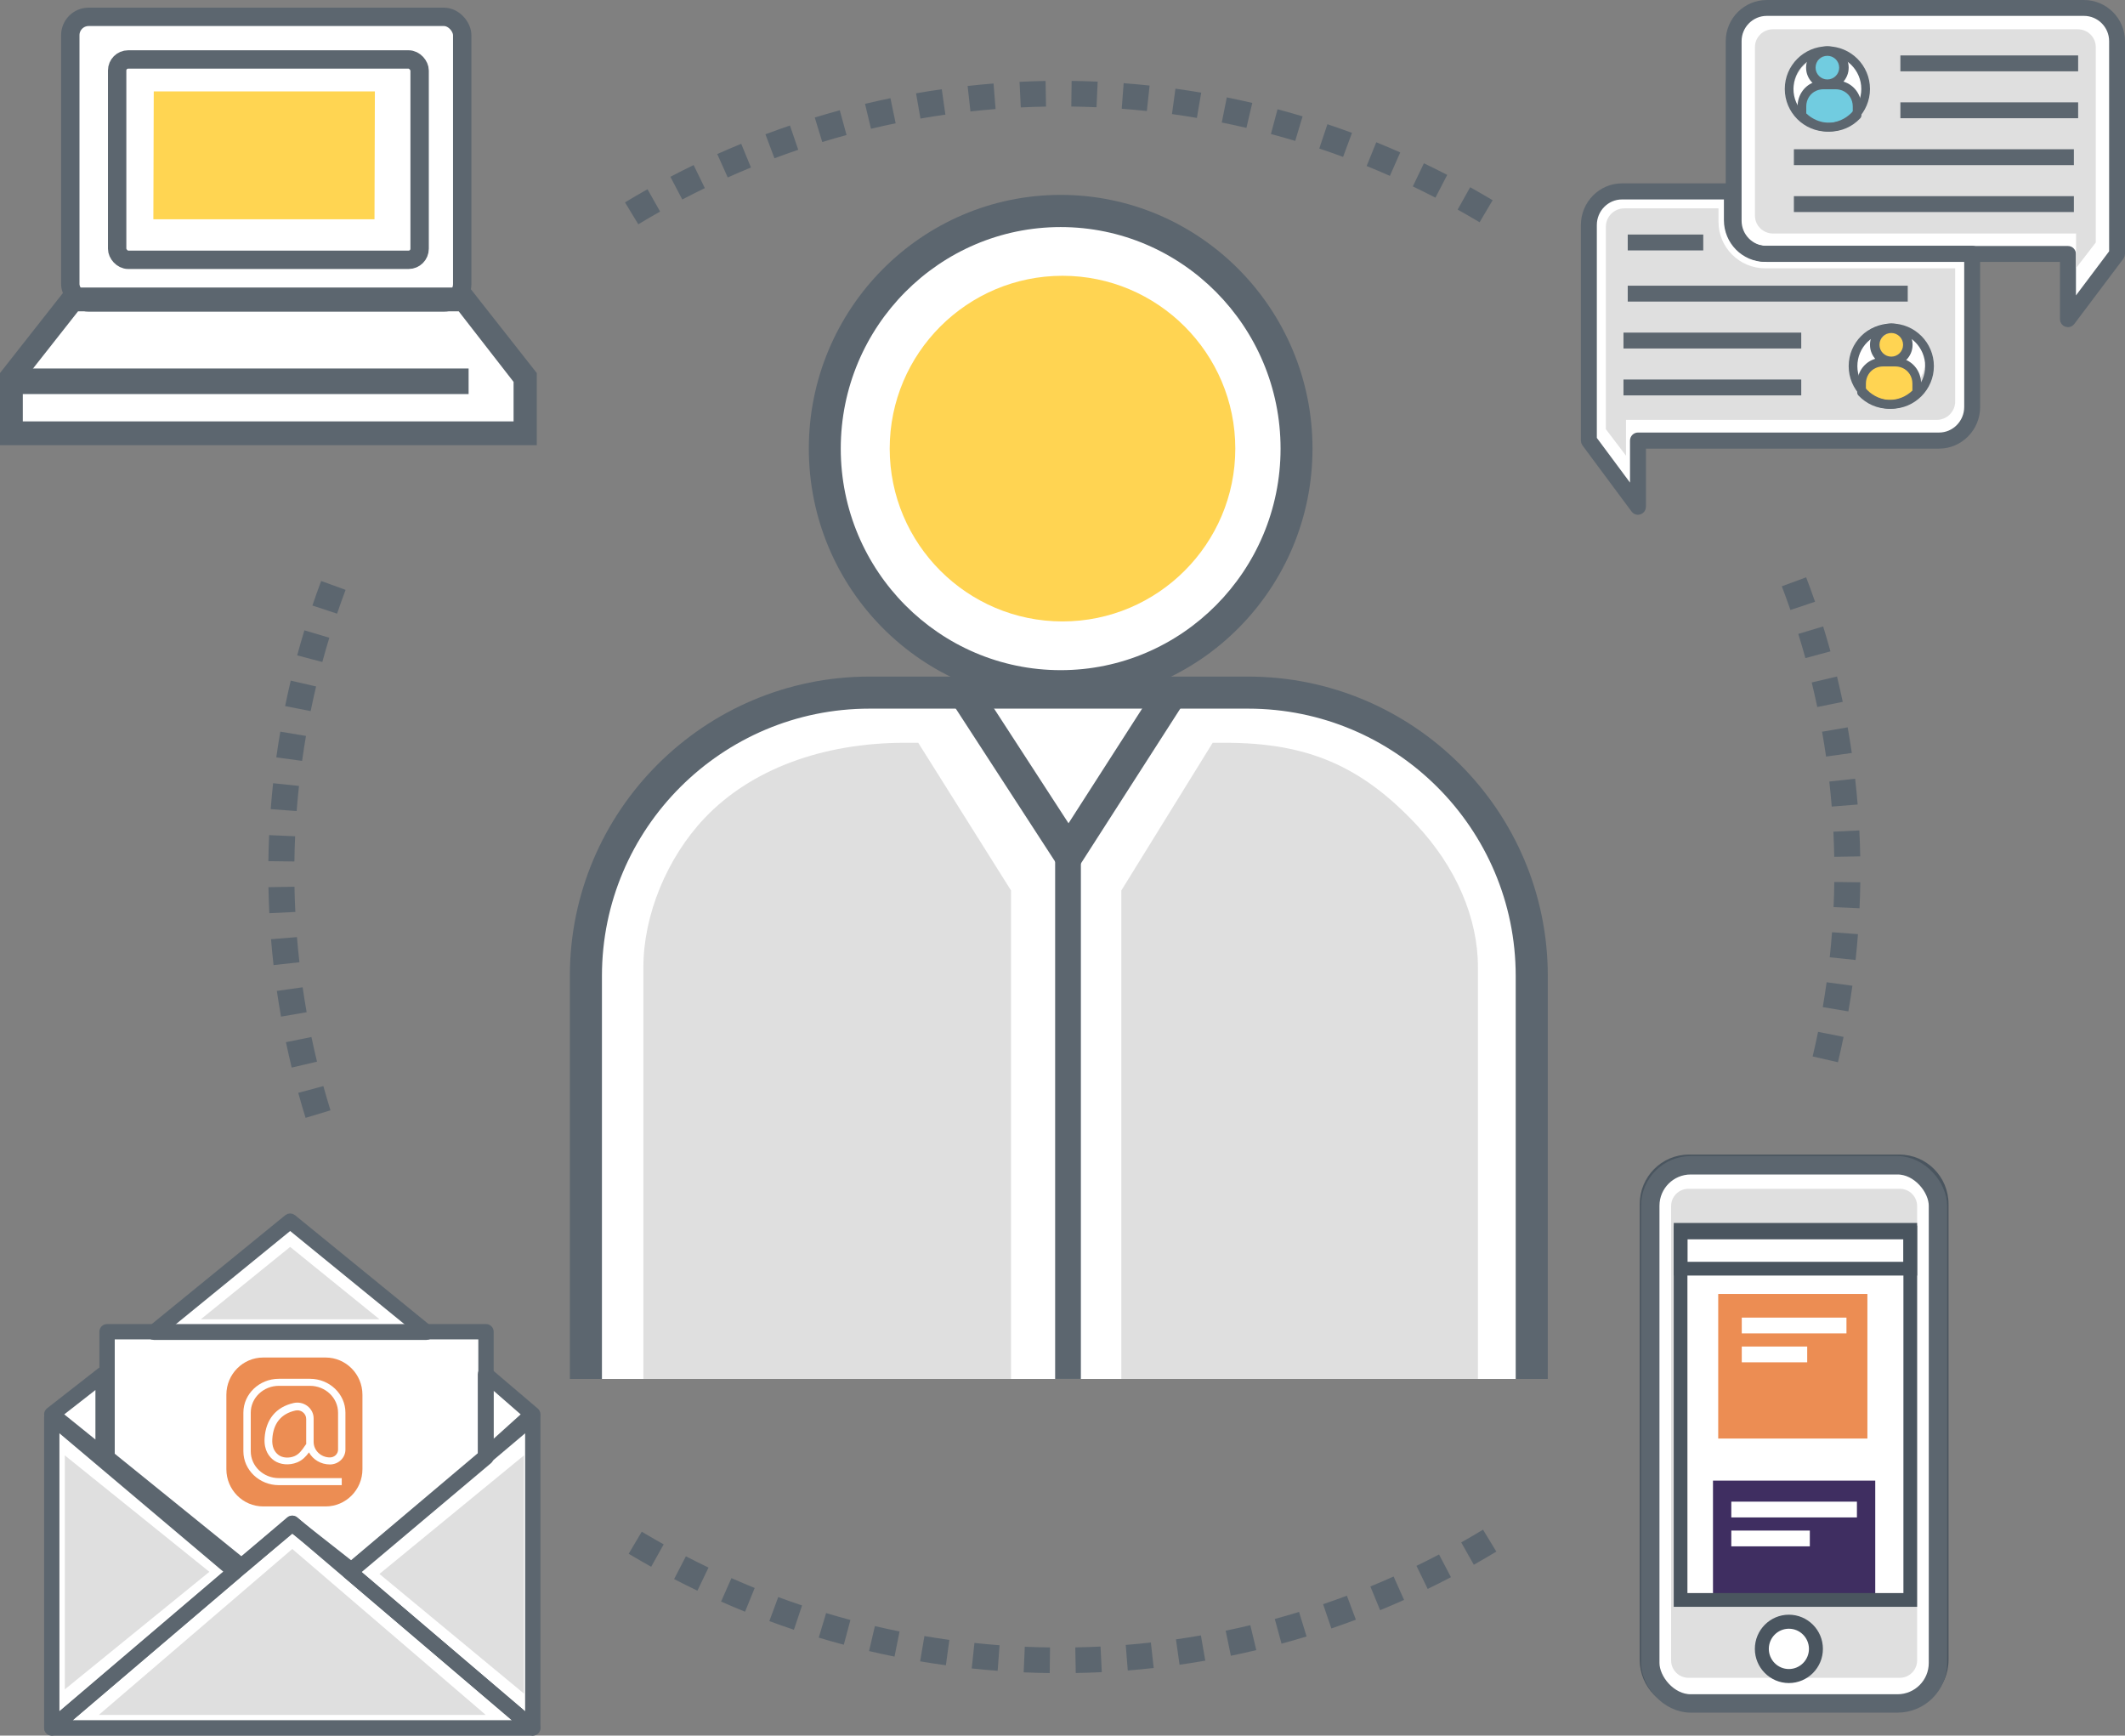 <?xml version="1.0" encoding="UTF-8"?>
<svg width="578px" height="472px" viewBox="0 0 578 472" version="1.1" xmlns="http://www.w3.org/2000/svg" xmlns:xlink="http://www.w3.org/1999/xlink">
    <rect x="0" y="0" width="578" height="472" fill="#808080" stroke="none"/>
    <!-- Generator: Sketch 58 (84663) - https://sketch.com -->
    <title>user experience</title>
    <desc>Created with Sketch.</desc>
    <g id="Page-1" stroke="none" stroke-width="1" fill="none" fill-rule="evenodd">
        <g id="user-experience" transform="translate(0, 1)" fill-rule="nonzero">
            <g id="Person" transform="translate(155, 52)">
                <polygon id="Path-18" fill="#FFFFFF" points="5 218.648 5 322 263 322 261.548 201.53 245.728 166.692 214.414 141.421 180.429 133 76.391 136.418 46.959 141.421 25.176 161.237 9.385 181.534"></polygon>
                <ellipse id="Oval" fill="#FFFFFF" cx="132.5" cy="68" rx="63.5" ry="64"></ellipse>
                <path d="M184.494,131 L81.504,131 C36.563,131 0,167.512 0,212.39 L0,322 L8.729,322 L8.729,212.39 C8.729,172.319 41.377,139.717 81.504,139.717 L184.494,139.717 C224.624,139.717 257.271,172.319 257.271,212.39 L257.271,322 L266,322 L266,212.39 C266,167.512 229.438,131 184.494,131 Z" id="Path" fill="#5C666F"></path>
                <rect id="Rectangle" fill="#5C666F" x="132" y="180" width="7" height="142"></rect>
                <rect id="Rectangle" fill="#5C666F" x="227" y="252" width="7" height="68"></rect>
                <rect id="Rectangle" fill="#5C666F" x="35" y="252" width="7" height="68"></rect>
                <polygon id="Path" fill="#5C666F" points="160.596 132.02 135.638 170.895 110.382 132 103 136.673 135.684 187 168 136.653"></polygon>
                <path d="M134,22 C108.084,22 87,43.084 87,69 C87,94.916 108.084,116 134,116 C159.916,116 181,94.916 181,69 C181,43.084 159.916,22 134,22 Z" id="Path" fill="#FFD452"></path>
                <path d="M94.759,149 L91.211,149 C68.578,149 49.2,156.283 36.652,169.478 C26.392,180.314 20,195.87 20,210.056 L20,322 L120,322 L120,189.169 L94.759,149 Z" id="Path" fill="#DFDFDF"></path>
                <path d="M230.27,171.284 C215.216,155.263 200.624,149 178.202,149 L174.849,149 L150,189.169 L150,322 L247,322 L247,210.056 C247,196.598 241.048,182.82 230.27,171.284 Z" id="Path" fill="#DFDFDF"></path>
                <path d="M133.5,0 C95.729,0 65,30.953 65,69 C65,107.047 95.729,138 133.5,138 C171.271,138 202,107.047 202,69 C202,30.953 171.271,0 133.5,0 Z M133.5,129.252 C100.519,129.252 73.686,102.224 73.686,69.001 C73.686,35.779 100.519,8.751 133.5,8.751 C166.481,8.751 193.314,35.779 193.314,69.001 C193.314,102.224 166.481,129.252 133.5,129.252 Z" id="Shape" fill="#5C666F"></path>
            </g>
            <path d="M235.287,27.242 L236.908,34.022 C239.139,33.489 241.373,32.992 243.616,32.529 L242.203,25.704 C239.894,26.181 237.585,26.693 235.287,27.242 Z M221.616,30.959 L223.656,37.625 C225.847,36.956 228.049,36.321 230.259,35.72 L228.424,28.995 C226.145,29.614 223.876,30.269 221.616,30.959 Z M263.193,22.381 L263.961,29.309 C266.239,29.057 268.517,28.839 270.8,28.657 L270.246,21.708 C267.889,21.896 265.539,22.12 263.193,22.381 Z M249.165,24.379 L250.364,31.245 C252.62,30.853 254.88,30.494 257.146,30.172 L256.165,23.272 C253.826,23.604 251.493,23.973 249.165,24.379 Z M182.343,47.079 L185.581,53.253 C187.614,52.189 189.659,51.158 191.716,50.16 L188.668,43.889 C186.547,44.918 184.439,45.981 182.343,47.079 Z M170,54.039 L173.616,60 C175.579,58.812 177.555,57.658 179.547,56.536 L176.121,50.464 C174.066,51.62 172.026,52.812 170,54.039 Z M208.199,35.518 L210.648,42.045 C212.797,41.24 214.953,40.471 217.119,39.733 L214.871,33.135 C212.636,33.895 210.412,34.689 208.199,35.518 Z M277.314,21.253 L277.654,28.214 C279.941,28.103 282.231,28.027 284.523,27.986 L284.396,21.016 C282.036,21.059 279.673,21.137 277.314,21.253 Z M195.092,40.897 L197.944,47.26 C200.036,46.324 202.139,45.421 204.259,44.553 L201.606,38.104 C199.423,39 197.251,39.932 195.092,40.897 Z M318.772,30.024 C321.038,30.336 323.301,30.683 325.558,31.067 L326.726,24.193 C324.396,23.798 322.061,23.44 319.721,23.119 L318.772,30.024 Z M384.288,49.693 C386.348,50.68 388.397,51.701 390.439,52.756 L393.642,46.563 C391.541,45.477 389.429,44.424 387.305,43.408 L384.288,49.693 Z M291.392,27.97 C293.681,28 295.971,28.065 298.258,28.165 L298.567,21.202 C296.207,21.099 293.844,21.032 291.482,21 L291.392,27.97 Z M404.864,52.778 C403.211,51.802 401.55,50.849 399.881,49.917 L396.483,56.005 C398.102,56.906 399.712,57.833 401.314,58.777 L402.447,59.446 L406,53.447 L404.864,52.778 Z M358.845,39.392 C361.012,40.117 363.172,40.876 365.321,41.671 L367.742,35.134 C365.526,34.314 363.298,33.53 361.058,32.783 L358.845,39.392 Z M371.724,44.148 C373.84,45.006 375.948,45.897 378.047,46.824 L380.868,40.451 C378.706,39.494 376.531,38.574 374.345,37.689 L371.724,44.148 Z M345.687,35.444 C347.899,36.035 350.103,36.659 352.302,37.317 L354.305,30.639 C352.039,29.961 349.767,29.318 347.491,28.71 L345.687,35.444 Z M305.112,28.574 C307.394,28.746 309.675,28.951 311.951,29.194 L312.692,22.262 C310.343,22.013 307.989,21.799 305.634,21.623 L305.112,28.574 Z M332.316,32.318 C334.558,32.768 336.797,33.255 339.028,33.777 L340.618,26.99 C338.315,26.452 336.007,25.949 333.693,25.483 L332.316,32.318 Z" id="Shape" fill="#5C666F"></path>
            <path d="M236.381,448.009 C238.684,448.547 240.993,449.05 243.306,449.516 L244.683,442.681 C242.441,442.231 240.202,441.744 237.971,441.223 L236.381,448.009 Z M250.274,450.806 C252.604,451.201 254.939,451.559 257.279,451.88 L258.227,444.975 C255.961,444.663 253.698,444.315 251.441,443.933 L250.274,450.806 Z M278.435,453.798 C280.795,453.901 283.156,453.968 285.519,454 L285.61,447.029 C283.32,447 281.031,446.935 278.744,446.834 L278.435,453.798 Z M264.307,452.737 C266.656,452.986 269.009,453.2 271.364,453.376 L271.886,446.426 C269.604,446.254 267.323,446.047 265.047,445.805 L264.307,452.737 Z M222.698,444.36 C224.964,445.038 227.236,445.682 229.511,446.29 L231.314,439.555 C229.102,438.965 226.898,438.341 224.7,437.683 L222.698,444.36 Z M174.557,415.552 L171,421.55 L172.136,422.222 C173.789,423.199 175.45,424.151 177.121,425.083 L180.519,418.995 C178.902,418.094 177.291,417.17 175.69,416.224 L174.557,415.552 Z M209.26,439.866 C211.476,440.685 213.705,441.469 215.944,442.217 L218.156,435.606 C215.99,434.881 213.829,434.123 211.68,433.328 L209.26,439.866 Z M183.361,428.435 C185.461,429.521 187.574,430.574 189.697,431.59 L192.714,425.305 C190.654,424.318 188.605,423.297 186.563,422.242 L183.361,428.435 Z M196.132,434.552 C198.297,435.507 200.471,436.426 202.655,437.311 L205.276,430.85 C203.159,429.992 201.049,429.1 198.953,428.174 L196.132,434.552 Z M372.744,430.446 L375.393,436.895 C377.578,436 379.749,435.069 381.909,434.103 L379.056,427.74 C376.964,428.676 374.861,429.577 372.744,430.446 Z M346.742,439.279 L348.577,446.005 C350.855,445.385 353.124,444.731 355.384,444.04 L353.344,437.374 C351.153,438.042 348.952,438.677 346.742,439.279 Z M385.284,424.839 L388.332,431.112 C390.453,430.083 392.561,429.019 394.658,427.921 L391.419,421.747 C389.386,422.811 387.342,423.842 385.284,424.839 Z M359.884,435.266 L362.13,441.865 C364.365,441.106 366.586,440.313 368.801,439.482 L366.352,432.956 C364.206,433.759 362.049,434.53 359.884,435.266 Z M403.384,415 C401.421,416.188 399.445,417.342 397.453,418.464 L400.879,424.536 C402.934,423.38 404.974,422.187 407,420.961 L403.384,415 Z M306.201,446.342 L306.755,453.291 C309.111,453.104 311.462,452.879 313.807,452.618 L313.04,445.69 C310.763,445.942 308.485,446.16 306.201,446.342 Z M292.477,447.014 L292.604,453.982 C294.964,453.94 297.326,453.862 299.686,453.746 L299.345,446.784 C297.057,446.896 294.768,446.972 292.477,447.014 Z M333.382,442.47 L334.795,449.296 C337.105,448.819 339.413,448.306 341.711,447.757 L340.089,440.977 C337.859,441.51 335.624,442.008 333.382,442.47 Z M319.855,444.828 L320.841,451.729 C323.178,451.396 325.511,451.026 327.839,450.62 L326.64,443.753 C324.384,444.145 322.124,444.504 319.855,444.828 Z" id="Shape" fill="#5C666F"></path>
            <path d="M486.997,164.882 L493.69,162.647 C492.921,160.422 492.116,158.206 491.274,156 L484.653,158.441 C485.469,160.579 486.251,162.726 486.997,164.882 Z M491.064,177.966 L497.887,176.145 C497.26,173.877 496.597,171.615 495.895,169.361 L489.133,171.395 C489.812,173.579 490.457,175.768 491.064,177.966 Z M498.234,218.354 L505.282,217.79 C505.089,215.449 504.861,213.109 504.599,210.772 L497.57,211.539 C497.827,213.808 498.045,216.08 498.234,218.354 Z M494.303,191.275 L501.227,189.868 C500.744,187.567 500.223,185.272 499.666,182.982 L492.788,184.595 C493.327,186.817 493.833,189.043 494.303,191.275 Z M496.694,204.754 L503.692,203.77 C503.353,201.443 502.98,199.12 502.568,196.801 L495.603,197.995 C496.002,200.244 496.365,202.497 496.694,204.754 Z M498.911,232.012 L505.982,231.89 C505.939,229.538 505.86,227.186 505.743,224.836 L498.681,225.175 C498.794,227.454 498.872,229.734 498.911,232.012 Z M497.689,259.338 L504.718,260.071 C504.972,257.732 505.186,255.39 505.367,253.045 L498.314,252.522 C498.142,254.796 497.933,257.069 497.689,259.338 Z M495.789,272.889 L502.759,274.049 C503.16,271.729 503.521,269.405 503.85,267.076 L496.843,266.126 C496.529,268.384 496.177,270.639 495.789,272.889 Z M493.039,286.302 L499.926,287.882 C500.469,285.59 500.98,283.292 501.452,280.989 L494.519,279.616 C494.061,281.851 493.568,284.079 493.039,286.302 Z M467.679,348.336 L467,349.464 L473.086,353 L473.767,351.87 C474.755,350.224 475.722,348.57 476.665,346.908 L470.492,343.521 C469.576,345.134 468.636,346.741 467.679,348.336 Z M498.929,238.857 C498.899,241.136 498.835,243.414 498.732,245.69 L505.793,246.003 C505.902,243.651 505.97,241.298 506,238.945 L498.929,238.857 Z M479.802,325.161 L486.269,327.973 C487.238,325.819 488.171,323.652 489.071,321.474 L482.515,318.864 C481.648,320.974 480.743,323.073 479.802,325.161 Z" id="Shape" fill="#5C666F"></path>
            <path d="M89.577,172.433 L82.795,170.42 C82.104,172.683 81.449,174.955 80.832,177.233 L87.673,179.032 C88.272,176.825 88.904,174.625 89.577,172.433 Z M85.978,185.684 L79.082,184.1 C78.539,186.399 78.027,188.704 77.555,191.015 L84.497,192.393 C84.956,190.15 85.449,187.915 85.978,185.684 Z M94,159.415 L87.357,157 C86.527,159.215 85.733,161.44 84.971,163.674 L91.683,165.889 C92.421,163.723 93.194,161.564 94,159.415 Z M83.225,199.141 L76.246,197.977 C75.844,200.305 75.483,202.636 75.153,204.972 L82.17,205.926 C82.484,203.659 82.838,201.398 83.225,199.141 Z M81.324,212.734 L74.284,211.999 C74.031,214.345 73.816,216.695 73.634,219.048 L80.696,219.572 C80.869,217.29 81.079,215.01 81.324,212.734 Z M80.278,226.426 L73.207,226.113 C73.099,228.472 73.03,230.832 73,233.194 L80.08,233.282 C80.11,230.995 80.175,228.71 80.278,226.426 Z M87.956,294.368 L81.125,296.195 C81.751,298.47 82.415,300.739 83.118,303 L89.89,300.96 C89.21,298.77 88.565,296.573 87.956,294.368 Z M80.777,253.852 L73.719,254.417 C73.912,256.766 74.141,259.113 74.403,261.458 L81.442,260.689 C81.185,258.412 80.966,256.132 80.777,253.852 Z M84.711,281.017 L77.778,282.427 C78.262,284.736 78.783,287.039 79.341,289.336 L86.228,287.717 C85.688,285.489 85.181,283.256 84.711,281.017 Z M80.101,240.148 L73.021,240.271 C73.064,242.63 73.143,244.99 73.26,247.347 L80.332,247.007 C80.219,244.721 80.14,242.434 80.101,240.148 Z M82.319,267.496 L75.307,268.483 C75.649,270.817 76.022,273.148 76.434,275.474 L83.409,274.276 C83.01,272.019 82.646,269.759 82.319,267.496 Z" id="Shape" fill="#5C666F"></path>
            <g id="Mobile" transform="translate(446, 313)">
                <rect id="Rectangle" fill="#FFFFFF" x="2.136" y="0.715" width="80.441" height="149.432" rx="15"></rect>
                <path d="M70.67,0 L13.33,0 C5.98,0 0,6.039 0,13.46 L0,137.402 C0,144.824 5.98,150.862 13.33,150.862 L70.67,150.862 C78.02,150.862 84,144.824 84,137.402 L84,13.46 C84,6.039 78.02,0 70.67,0 Z M80.282,137.402 C80.282,142.753 75.97,147.107 70.67,147.107 L13.33,147.107 C8.029,147.107 3.718,142.753 3.718,137.402 L3.718,13.46 C3.718,8.108 8.03,3.754 13.33,3.754 L70.67,3.754 C75.971,3.754 80.282,8.108 80.282,13.46 L80.282,137.402 L80.282,137.402 Z" id="Shape" fill="#4A555F"></path>
                <rect id="Rectangle" stroke="#5C666F" stroke-width="5" fill="#FFFFFF" x="2.877" y="2.904" width="78.247" height="146.354" rx="11"></rect>
                <path d="M70.76,9.295 L13.24,9.295 C10.653,9.295 8.542,11.399 8.542,14.009 L8.542,137.568 C8.542,140.165 10.653,142.282 13.24,142.282 L70.76,142.282 C73.347,142.282 75.458,140.165 75.458,137.568 L75.458,14.009 C75.458,11.399 73.347,9.295 70.76,9.295 Z M40.665,141.776 C36.675,141.776 33.435,138.524 33.435,134.52 C33.435,130.517 36.675,127.265 40.665,127.265 C44.655,127.265 47.882,130.517 47.882,134.52 C47.883,138.524 44.655,141.776 40.665,141.776 Z M73.606,121.293 L11.075,121.293 L11.075,20.554 L73.606,20.554 L73.606,121.293 Z" id="Shape" fill="#DFDFDF"></path>
                <path d="M40.576,125.123 C35.473,125.123 31.322,129.292 31.322,134.417 C31.322,139.543 35.474,143.712 40.576,143.712 C45.68,143.712 49.831,139.542 49.831,134.417 C49.831,129.292 45.68,125.123 40.576,125.123 Z M40.576,139.899 C37.567,139.899 35.119,137.44 35.119,134.417 C35.119,131.395 37.567,128.936 40.576,128.936 C43.586,128.936 46.034,131.395 46.034,134.417 C46.034,137.44 43.586,139.899 40.576,139.899 Z" id="Shape" fill="#4A555F"></path>
                <rect id="Rectangle" fill="#EC8D53" x="21.356" y="37.894" width="40.576" height="39.324"></rect>
                <rect id="Rectangle" fill="#3F2E61" x="19.932" y="88.658" width="44.136" height="32.889"></rect>
                <path d="M9.254,18.59 L9.254,122.978 L75.458,122.978 L75.458,18.59 L9.254,18.59 Z M71.731,119.239 L12.98,119.239 L12.98,22.328 L71.731,22.328 L71.731,119.239 Z" id="Shape" fill="#4A555F"></path>
                <rect id="Rectangle" fill="#FFFFFF" x="24.915" y="94.378" width="34.169" height="4.29"></rect>
                <rect id="Rectangle" fill="#FFFFFF" x="24.915" y="102.243" width="21.356" height="4.29"></rect>
                <rect id="Rectangle" fill="#FFFFFF" x="27.763" y="44.329" width="28.475" height="4.29"></rect>
                <rect id="Rectangle" fill="#FFFFFF" x="27.763" y="52.194" width="17.797" height="4.29"></rect>
                <path d="M9.254,19.305 L9.254,32.889 L75.458,32.889 L75.458,19.305 L9.254,19.305 L9.254,19.305 Z M71.732,29.155 L12.981,29.155 L12.981,23.038 L71.732,23.038 L71.732,29.155 Z" id="Shape" fill="#4A555F"></path>
            </g>
            <g id="Computer" transform="translate(0, 3)">
                <polygon id="Path-5" fill="#FFFFFF" points="21.921 78.825 4.635 100.377 6.091 113.601 143.683 113.601 143.683 98.967 126.17 78.825"></polygon>
                <rect id="Rectangle" stroke="#5C666F" stroke-width="5" fill="#FFFFFF" x="19.119" y="0.58" width="106.603" height="77.666" rx="5"></rect>
                <rect id="Rectangle" stroke="#5C666F" stroke-width="5" fill="#FFFFFF" x="31.865" y="12.171" width="82.27" height="54.482" rx="3"></rect>
                <path d="M146,117.078 L0,117.078 L0,97.443 L18.289,74.188 L127.711,74.188 L146,97.443 L146,117.078 L146,117.078 Z M6.202,110.606 L139.693,110.606 L139.693,99.856 L124.767,80.66 L21.233,80.66 L6.202,99.747 L6.202,110.606 Z" id="Shape" fill="#5C666F"></path>
                <rect id="Rectangle" fill="#5C666F" x="3.476" y="96.213" width="123.984" height="6.955"></rect>
                <polygon id="Path" fill="#FFD552" points="41.714 55.641 41.821 20.865 101.968 20.865 101.861 55.641"></polygon>
            </g>
            <g id="CHAT" transform="translate(431, 0)">
                <polygon id="Path-19" fill="#FFFFFF" points="40.593 11.567 40.593 51.59 9.234 51.59 4.939 52.483 2.271 57.496 1.159 65.49 1.159 118.622 14.207 135.681 14.207 118.622 94.102 118.622 101.453 116.583 105.366 109.414 104.819 68.413 131.265 68.413 131.265 84.649 144.841 68.413 144.841 9.424 143.441 5.123 139.086 2.488 131.265 1.16 49.624 1.16 44.259 2.488 40.593 6.941"></polygon>
                <path d="M14.53,138 C14.17,138 13.822,137.831 13.597,137.527 L0.236,119.533 C0.083,119.327 0,119.076 0,118.818 L0,60.209 C0,54.506 4.567,49.866 10.181,49.866 L40.073,49.866 C40.718,49.866 41.242,50.397 41.242,51.053 L41.242,58.855 C41.242,63.253 44.76,66.83 49.084,66.83 L105.434,66.83 C106.079,66.83 106.603,67.362 106.603,68.018 L106.603,109.662 C106.603,115.365 102.036,120.005 96.422,120.005 L15.7,120.005 L15.7,136.812 C15.7,137.322 15.378,137.776 14.902,137.938 C14.78,137.98 14.655,138 14.53,138 Z M2.338,118.419 L13.361,133.265 L13.361,118.818 C13.361,118.162 13.885,117.63 14.53,117.63 L96.422,117.63 C100.747,117.63 104.265,114.055 104.265,109.662 L104.265,69.206 L49.084,69.206 C43.471,69.206 38.903,64.562 38.903,58.855 L38.903,52.241 L10.181,52.241 C5.856,52.241 2.338,55.815 2.338,60.209 L2.338,118.419 L2.338,118.419 Z" id="Shape" stroke="#5C666F" stroke-width="2" fill="#5C666F"></path>
                <path d="M49.148,71.971 C42.139,71.971 36.435,66.314 36.435,59.356 L36.435,55.664 L10.83,55.664 C8.051,55.664 5.794,57.902 5.794,60.658 L5.794,115.723 L11.275,122.924 L11.275,113.187 L95.773,113.187 C98.552,113.187 100.81,110.949 100.81,108.193 L100.81,71.971 L49.148,71.971 Z M82.853,106.689 C77.408,106.689 73,102.277 73,96.836 C73,91.386 77.408,86.975 82.853,86.975 C88.29,86.975 92.698,91.386 92.698,96.836 C92.698,102.277 88.291,106.689 82.853,106.689 Z" id="Shape" fill="#DFDFDF"></path>
                <path d="M131.472,86.975 C131.348,86.975 131.223,86.955 131.101,86.914 C130.624,86.754 130.303,86.306 130.303,85.802 L130.303,69.222 L49.578,69.222 C43.964,69.222 39.397,64.642 39.397,59.014 L39.397,10.208 C39.397,4.579 43.964,0 49.578,0 L135.819,0 C141.433,0 146,4.579 146,10.208 L146,68.05 C146,68.304 145.917,68.552 145.764,68.756 L132.406,86.509 C132.18,86.808 131.832,86.975 131.472,86.975 Z M49.56,2.319 C45.234,2.319 41.714,5.85 41.714,10.189 L41.714,59.03 C41.714,63.369 45.234,66.9 49.56,66.9 L131.488,66.9 C132.134,66.9 132.658,67.425 132.658,68.073 L132.658,82.336 L143.683,67.68 L143.683,10.189 C143.683,5.85 140.163,2.319 135.837,2.319 L49.56,2.319 L49.56,2.319 Z" id="Shape" stroke="#5C666F" stroke-width="2" fill="#5C666F"></path>
                <path d="M134.134,6.958 L51.263,6.958 C48.551,6.958 46.349,9.119 46.349,11.78 L46.349,57.676 C46.349,60.337 48.551,62.505 51.263,62.505 L133.7,62.505 L133.7,71.899 L139.048,64.946 L139.048,11.78 C139.048,9.119 136.845,6.958 134.134,6.958 Z M66.631,33.63 C61.186,33.63 56.778,29.219 56.778,23.769 C56.778,18.328 61.186,13.916 66.631,13.916 C72.068,13.916 76.476,18.328 76.476,23.769 C76.476,29.219 72.068,33.63 66.631,33.63 Z" id="Shape" fill="#DFDFDF"></path>
                <ellipse id="Oval" fill="#71CCE0" cx="66.627" cy="17.975" rx="4.056" ry="4.059"></ellipse>
                <path d="M74.159,26.761 L74.159,29.196 C72.267,31.221 69.591,32.471 66.631,32.471 C63.671,32.471 60.995,31.221 59.095,29.196 L59.095,26.761 C59.095,24.454 60.417,22.277 62.586,21.358 C63.322,21.043 64.138,20.874 64.985,20.874 L68.277,20.874 C69.124,20.874 69.932,21.043 70.668,21.358 C72.845,22.277 74.159,24.454 74.159,26.761 Z" id="Path" fill="#71CCE0"></path>
                <path d="M66.047,23.193 C62.853,23.193 60.254,20.592 60.254,17.395 C60.254,14.198 62.853,11.597 66.047,11.597 C69.242,11.597 71.841,14.198 71.841,17.395 C71.841,20.592 69.242,23.193 66.047,23.193 Z M66.047,14.18 C64.277,14.18 62.836,15.622 62.836,17.395 C62.836,19.168 64.277,20.61 66.047,20.61 C67.818,20.61 69.259,19.168 69.259,17.395 C69.259,15.622 67.818,14.18 66.047,14.18 Z" id="Shape" fill="#5C666F"></path>
                <path d="M66.631,34.79 C63.436,34.79 60.465,33.504 58.265,31.168 C58.054,30.945 57.937,30.647 57.937,30.338 L57.937,27.92 C57.937,25.067 59.589,22.526 62.144,21.447 C63.037,21.067 63.995,20.874 64.99,20.874 L68.272,20.874 C69.262,20.874 70.218,21.067 71.112,21.448 C73.665,22.522 75.317,25.063 75.317,27.92 L75.317,30.338 C75.317,30.647 75.2,30.943 74.991,31.166 C72.799,33.503 69.83,34.79 66.631,34.79 Z M60.304,29.84 C62.015,31.486 64.244,32.388 66.631,32.388 C69.02,32.388 71.246,31.487 72.95,29.841 L72.95,27.92 C72.95,26.038 71.871,24.368 70.201,23.665 C69.593,23.406 68.946,23.276 68.272,23.276 L64.99,23.276 C64.311,23.276 63.66,23.406 63.056,23.663 C61.383,24.37 60.304,26.04 60.304,27.92 L60.304,29.84 L60.304,29.84 Z" id="Shape" fill="#5C666F"></path>
                <rect id="Rectangle" stroke="#5C666F" stroke-width="2" fill="#5C666F" x="86.905" y="15.076" width="46.349" height="2.319"></rect>
                <rect id="Rectangle" stroke="#5C666F" stroke-width="2" fill="#5C666F" x="86.905" y="27.832" width="46.349" height="2.319"></rect>
                <rect id="Rectangle" stroke="#5C666F" stroke-width="2" fill="#5C666F" x="57.937" y="40.588" width="74.159" height="2.319"></rect>
                <rect id="Rectangle" stroke="#5C666F" stroke-width="2" fill="#5C666F" x="57.937" y="53.345" width="74.159" height="2.319"></rect>
                <rect id="Rectangle" stroke="#5C666F" stroke-width="2" fill="#5C666F" x="11.587" y="103.21" width="46.349" height="2.319"></rect>
                <rect id="Rectangle" stroke="#5C666F" stroke-width="2" fill="#5C666F" x="11.587" y="90.454" width="46.349" height="2.319"></rect>
                <rect id="Rectangle" stroke="#5C666F" stroke-width="2" fill="#5C666F" x="12.746" y="77.697" width="74.159" height="2.319"></rect>
                <rect id="Rectangle" stroke="#5C666F" stroke-width="2" fill="#5C666F" x="12.746" y="63.782" width="18.54" height="2.319"></rect>
                <path d="M66.048,34.79 C59.658,34.79 54.46,29.587 54.46,23.193 C54.46,16.799 59.659,11.597 66.048,11.597 C72.437,11.597 77.635,16.799 77.635,23.193 C77.635,29.587 72.437,34.79 66.048,34.79 Z M66.048,13.963 C60.962,13.963 56.824,18.104 56.824,23.193 C56.824,28.283 60.962,32.424 66.048,32.424 C71.134,32.424 75.271,28.283 75.271,23.193 C75.271,18.104 71.134,13.963 66.048,13.963 Z" id="Shape" fill="#5C666F"></path>
                <ellipse id="Oval" fill="#FFD452" cx="84.008" cy="93.353" rx="4.056" ry="4.059"></ellipse>
                <path d="M90.381,103.299 L90.381,105.734 C88.489,107.759 85.814,109.008 82.853,109.008 C79.893,109.008 77.217,107.759 75.317,105.734 L75.317,103.299 C75.317,100.992 76.639,98.815 78.808,97.896 C79.545,97.581 80.36,97.412 81.207,97.412 L84.5,97.412 C85.347,97.412 86.154,97.581 86.89,97.896 C89.067,98.815 90.381,100.992 90.381,103.299 Z" id="Path" fill="#FFD452"></path>
                <path d="M83.429,98.571 C80.234,98.571 77.635,95.97 77.635,92.773 C77.635,89.576 80.234,86.975 83.429,86.975 C86.623,86.975 89.222,89.576 89.222,92.773 C89.223,95.97 86.623,98.571 83.429,98.571 Z M83.429,89.558 C81.658,89.558 80.217,91 80.217,92.773 C80.217,94.546 81.658,95.989 83.429,95.989 C85.199,95.989 86.64,94.546 86.64,92.773 C86.64,91 85.199,89.558 83.429,89.558 Z" id="Shape" fill="#5C666F"></path>
                <path d="M82.853,110.168 C79.659,110.168 76.687,108.882 74.487,106.546 C74.277,106.323 74.159,106.026 74.159,105.716 L74.159,103.298 C74.159,100.445 75.811,97.904 78.367,96.825 C79.258,96.445 80.216,96.252 81.212,96.252 L84.494,96.252 C85.485,96.252 86.44,96.445 87.335,96.826 C89.887,97.9 91.54,100.441 91.54,103.298 L91.54,105.716 C91.54,106.025 91.423,106.322 91.213,106.545 C89.02,108.881 86.051,110.168 82.853,110.168 Z M76.525,105.218 C78.238,106.865 80.466,107.766 82.853,107.766 C85.242,107.766 87.468,106.865 89.173,105.219 L89.173,103.298 C89.173,101.416 88.093,99.746 86.424,99.043 C85.816,98.784 85.169,98.654 84.494,98.654 L81.212,98.654 C80.533,98.654 79.882,98.784 79.279,99.041 C77.605,99.748 76.525,101.418 76.525,103.298 L76.525,105.218 Z" id="Shape" fill="#5C666F"></path>
                <path d="M83.429,110.168 C77.039,110.168 71.841,104.966 71.841,98.571 C71.841,92.177 77.04,86.975 83.429,86.975 C89.818,86.975 95.016,92.177 95.016,98.571 C95.016,104.966 89.818,110.168 83.429,110.168 Z M83.429,89.341 C78.343,89.341 74.205,93.481 74.205,98.571 C74.205,103.661 78.343,107.802 83.429,107.802 C88.514,107.802 92.652,103.661 92.652,98.571 C92.652,93.482 88.514,89.341 83.429,89.341 Z" id="Shape" fill="#5C666F"></path>
            </g>
            <g id="EMAIL" transform="translate(13, 330)">
                <polygon id="Path-20" fill="#FFFFFF" points="66.504 1.157 29.868 31.022 14.978 31.562 14.978 43.47 1.157 54.072 1.157 138.843 131.843 138.843 131.843 55.014 118.595 43.47 118.595 31.562 103.42 31.562"></polygon>
                <path d="M75.555,78.678 L58.601,78.678 C53.063,78.678 48.574,74.144 48.574,68.55 L48.574,48.309 C48.574,42.716 53.063,38.182 58.601,38.182 L75.555,38.182 C81.093,38.182 85.583,42.716 85.583,48.309 L85.583,68.55 C85.583,74.144 81.093,78.678 75.555,78.678 Z" id="Path" fill="#EC8D53"></path>
                <path d="M131.907,140 L1.093,140 C0.634,140 0.226,139.715 0.068,139.286 C-0.091,138.857 0.036,138.375 0.384,138.078 L65.792,82.409 C66.2,82.062 66.8,82.062 67.208,82.409 L132.616,138.078 C132.964,138.375 133.091,138.857 132.932,139.286 C132.774,139.715 132.366,140 131.907,140 Z M4.06,137.817 L128.94,137.817 L66.5,84.674 L4.06,137.817 Z" id="Shape" stroke="#5C666F" stroke-width="2" fill="#5C666F"></path>
                <polygon id="Path" fill="#DFDFDF" points="13.878 135.372 66.5 90.248 119.122 135.372"></polygon>
                <path d="M1.082,140 C0.929,140 0.773,139.967 0.628,139.9 C0.245,139.723 0,139.34 0,138.918 L0,54.305 C0,53.884 0.244,53.501 0.626,53.324 C1.009,53.147 1.458,53.206 1.78,53.478 L51.659,95.586 C51.902,95.792 52.043,96.093 52.043,96.411 C52.044,96.729 51.905,97.031 51.663,97.237 L1.784,139.742 C1.585,139.912 1.334,140 1.082,140 Z M2.164,56.635 L2.164,136.574 L49.288,96.418 L2.164,56.635 Z" id="Shape" stroke="#5C666F" stroke-width="2" fill="#5C666F"></path>
                <polygon id="Path" fill="#DFDFDF" points="4.626 64.793 43.948 96.463 4.626 128.43"></polygon>
                <path d="M131.918,140 C131.665,140 131.415,139.912 131.216,139.742 L81.337,97.238 C81.095,97.031 80.956,96.729 80.957,96.411 C80.957,96.093 81.098,95.792 81.34,95.587 L131.22,53.478 C131.542,53.206 131.991,53.147 132.374,53.324 C132.755,53.501 133,53.884 133,54.305 L133,138.918 C133,139.34 132.755,139.724 132.372,139.901 C132.226,139.967 132.071,140 131.918,140 Z M83.712,96.418 L130.836,136.574 L130.836,56.635 L83.712,96.418 Z" id="Shape" stroke="#5C666F" stroke-width="2" fill="#5C666F"></path>
                <polygon id="Path" fill="#DFDFDF" points="90.209 97.039 129.53 64.793 129.53 129.587"></polygon>
                <path d="M52.682,96.033 C52.433,96.033 52.183,95.948 51.981,95.777 L15.421,66.157 C15.176,65.951 15.035,65.647 15.035,65.328 L15.035,31.167 C15.035,30.568 15.522,30.083 16.122,30.083 L119.191,30.083 C119.791,30.083 120.278,30.568 120.278,31.167 L120.278,65.328 C120.278,65.647 120.137,65.951 119.892,66.157 L83.332,96.934 C82.926,97.277 82.331,97.275 81.925,96.931 L66.496,84.806 L53.388,95.774 C53.184,95.946 52.934,96.033 52.682,96.033 Z M66.496,82.297 C66.747,82.297 66.998,82.383 67.201,82.555 L82.634,94.683 L118.103,64.824 L118.103,32.251 L17.21,32.251 L17.21,64.824 L52.679,93.526 L65.791,82.555 C65.994,82.383 66.244,82.297 66.496,82.297 Z" id="Shape" stroke="#5C666F" stroke-width="2" fill="#5C666F"></path>
                <path d="M79.954,72.893 L62.853,72.893 C57.531,72.893 53.2,68.76 53.2,63.681 L53.2,53.179 C53.2,48.099 57.531,43.967 62.853,43.967 L71.304,43.967 C76.626,43.967 80.957,48.099 80.957,53.179 L80.957,63.236 C80.957,65.458 79.062,67.265 76.734,67.265 C74.266,67.265 72.117,65.932 71.039,63.979 C70.237,65.07 69.305,66.097 67.826,66.703 C65.712,67.571 63.183,67.359 61.534,66.176 C60.253,65.256 58.768,63.463 58.968,60.144 C59.275,55.037 62.081,51.631 66.869,50.555 C68.174,50.261 69.533,50.553 70.596,51.356 C71.683,52.177 72.307,53.406 72.307,54.728 L72.307,61.127 C72.307,63.456 74.293,65.352 76.734,65.352 C77.957,65.352 78.952,64.403 78.952,63.236 L78.952,53.179 C78.952,49.154 75.521,45.88 71.304,45.88 L62.853,45.88 C58.636,45.88 55.205,49.154 55.205,53.179 L55.205,63.681 C55.205,67.705 58.636,70.979 62.853,70.979 L79.954,70.979 L79.954,72.893 Z M67.882,52.537 C67.704,52.537 67.525,52.557 67.348,52.597 C63.436,53.48 61.322,56.094 61.065,60.368 C60.948,62.337 61.536,63.803 62.815,64.725 C63.877,65.49 65.622,65.612 67.058,65.02 C68.361,64.484 69.107,63.403 69.97,62.152 C70.081,61.993 70.19,61.833 70.303,61.674 C70.292,61.529 70.286,61.382 70.286,61.234 L70.286,54.888 C70.286,54.161 69.943,53.484 69.347,53.032 C68.92,52.708 68.406,52.537 67.882,52.537 Z" id="Shape" fill="#FFFFFF"></path>
                <path d="M15.072,65.95 C14.813,65.95 14.557,65.864 14.351,65.698 L0.397,54.434 C0.143,54.229 -0.003,53.925 3.45627037e-13,53.607 C0.003,53.289 0.154,52.988 0.412,52.787 L14.365,41.894 C14.7,41.632 15.163,41.58 15.552,41.756 C15.942,41.933 16.191,42.31 16.191,42.723 L16.191,64.88 C16.191,65.297 15.939,65.675 15.544,65.851 C15.393,65.918 15.233,65.95 15.072,65.95 Z M2.87,53.63 L13.954,62.577 L13.954,44.977 L2.87,53.63 Z" id="Shape" stroke="#5C666F" stroke-width="2" fill="#5C666F"></path>
                <path d="M103.001,32.397 L28.842,32.397 C28.383,32.397 27.973,32.108 27.819,31.676 C27.665,31.244 27.8,30.762 28.156,30.472 L65.235,0.244 C65.635,-0.081 66.208,-0.081 66.608,0.244 L103.688,30.472 C104.043,30.762 104.178,31.244 104.024,31.676 C103.87,32.108 103.461,32.397 103.001,32.397 Z M31.889,30.228 L99.954,30.228 L65.921,2.484 L31.889,30.228 Z" id="Shape" stroke="#5C666F" stroke-width="2" fill="#5C666F"></path>
                <polygon id="Path" fill="#DFDFDF" points="41.635 27.769 65.921 8.099 90.209 27.769"></polygon>
                <path d="M119.084,65.95 C118.924,65.95 118.764,65.918 118.613,65.851 C118.218,65.676 117.965,65.297 117.965,64.88 L117.965,42.723 C117.965,42.309 118.214,41.933 118.604,41.756 C118.994,41.579 119.457,41.632 119.791,41.894 L132.588,52.787 C132.846,52.989 132.997,53.289 133,53.607 C133.003,53.926 132.857,54.229 132.603,54.434 L119.806,65.698 C119.6,65.864 119.343,65.95 119.084,65.95 Z M120.203,44.977 L120.203,62.577 L130.13,53.63 L120.203,44.977 Z" id="Shape" stroke="#5C666F" stroke-width="2" fill="#5C666F"></path>
            </g>
        </g>
    </g>
</svg>